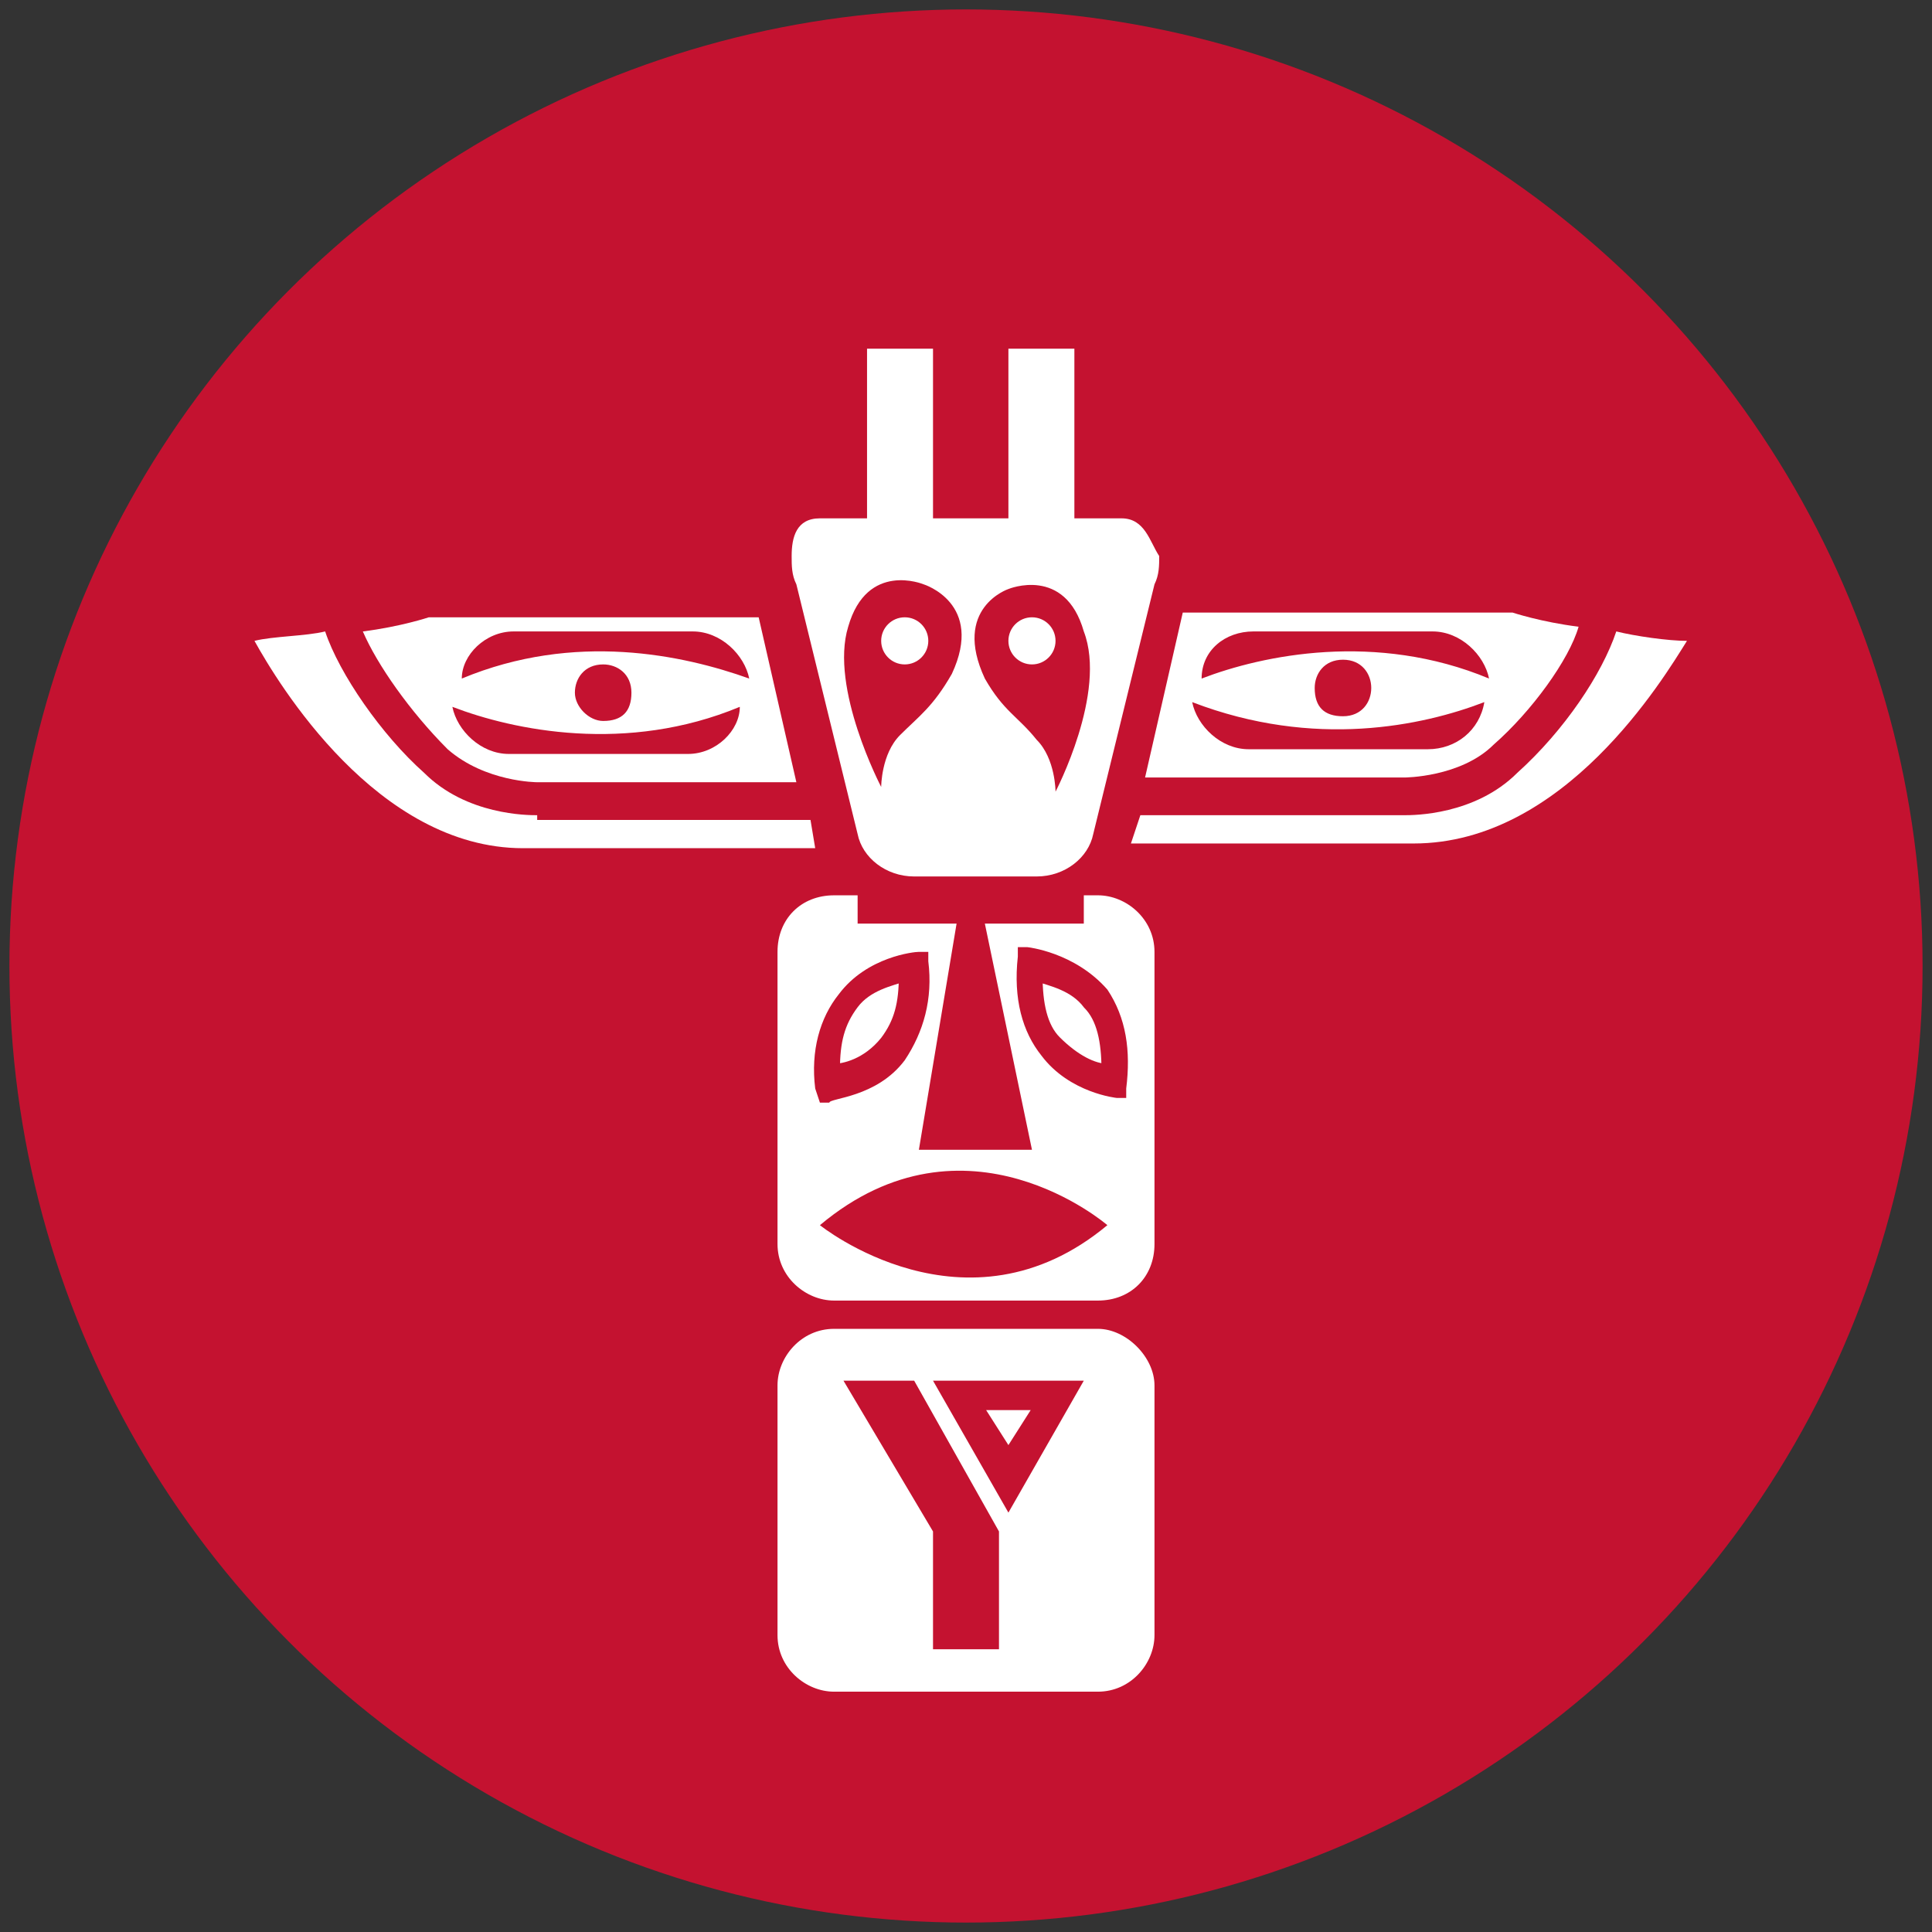 <?xml version="1.0" encoding="utf-8"?>
<!-- Generator: Adobe Illustrator 19.2.0, SVG Export Plug-In . SVG Version: 6.00 Build 0)  -->
<svg version="1.1" id="Layer_1" xmlns="http://www.w3.org/2000/svg" xmlns:xlink="http://www.w3.org/1999/xlink" x="0px" y="0px"
	 viewBox="0 0 41 41" style="enable-background:new 0 0 41 41;" xml:space="preserve">
<rect x="0" y="0" width="41" height="41" fill="#333333" stroke="none"/>
<style type="text/css">
	.st0{fill:#C41230;}
	.st1{fill:#FFFFFF;stroke:#C41230;stroke-width:0.25;stroke-miterlimit:10;}
	.st2{fill:#FFFFFF;}
</style>
<g>
	<circle class="st0" cx="20.5" cy="20.5" r="20.3"/>
	<g>
		<g>
			<path class="st1" d="M22,20.7c0,0.6,0.1,1.1,0.4,1.4c0.4,0.4,0.8,0.6,1.1,0.6c0-0.6-0.1-1.1-0.4-1.4C22.8,20.9,22.3,20.8,22,20.7
				z"/>
			<g>
				<path class="st2" d="M23.3,19H23v0.6h-2.1l1,4.8h-2.4l0.8-4.8h-2.1V19h-0.5c-0.7,0-1.2,0.5-1.2,1.2v6.2c0,0.7,0.6,1.2,1.2,1.2
					h5.6c0.7,0,1.2-0.5,1.2-1.2v-6.2C24.5,19.5,23.9,19,23.3,19z M17.3,23.1c-0.1-0.8,0.1-1.5,0.5-2c0.6-0.8,1.6-0.9,1.7-0.9l0.2,0
					l0,0.2c0.1,0.8-0.1,1.5-0.5,2.1c-0.6,0.8-1.6,0.8-1.6,0.9l-0.2,0L17.3,23.1z M17.4,26c3.1-2.6,6.1,0,6.1,0
					C20.5,28.5,17.4,26,17.4,26z M23.9,23.1l0,0.2l-0.2,0c0,0-1-0.1-1.6-0.9c-0.4-0.5-0.6-1.2-0.5-2.1l0-0.2l0.2,0
					c0,0,1,0.1,1.7,0.9C23.9,21.6,24,22.3,23.9,23.1z"/>
			</g>
			<path class="st1" d="M18.8,22.1c0.3-0.4,0.4-0.8,0.4-1.4c-0.3,0.1-0.8,0.2-1.1,0.6c-0.3,0.4-0.4,0.8-0.4,1.4
				C17.9,22.7,18.4,22.6,18.8,22.1z"/>
		</g>
		<g>
			<polygon class="st1" points="21.4,30.9 22.1,29.8 20.7,29.8 			"/>
			<path class="st2" d="M23.3,28.2h-5.6c-0.7,0-1.2,0.6-1.2,1.2v5.3c0,0.7,0.6,1.2,1.2,1.2h5.6c0.7,0,1.2-0.6,1.2-1.2v-5.3
				C24.5,28.8,23.9,28.2,23.3,28.2z M21.2,35h-1.4v-2.5l-1.9-3.2h1.5l1.8,3.2V35z M21.4,32.1l-1.6-2.8H23L21.4,32.1z"/>
		</g>
		<path class="st2" d="M23.8,11C23.8,11,23.8,11,23.8,11c-0.3,0-0.6,0-1,0V7.4h-1.4V11c-0.5,0-1.1,0-1.6,0V7.4h-1.4V11
			c-0.6,0-0.9,0-0.9,0c0,0-0.1,0-0.1,0c-0.5,0-0.6,0.4-0.6,0.8c0,0.2,0,0.4,0.1,0.6l1.3,5.3c0.1,0.5,0.6,0.9,1.2,0.9h0.2h2.2h0.2
			c0.6,0,1.1-0.4,1.2-0.9l1.3-5.3c0.1-0.2,0.1-0.4,0.1-0.6C24.4,11.5,24.3,11,23.8,11z M20.2,14.3c-0.4,0.7-0.7,0.9-1.1,1.3
			c-0.4,0.4-0.4,1.1-0.4,1.1s-1.1-2.1-0.7-3.4c0.4-1.4,1.6-0.9,1.6-0.9S20.9,12.8,20.2,14.3z M22.4,16.8c0,0,0-0.7-0.4-1.1
			c-0.4-0.5-0.7-0.6-1.1-1.3c-0.7-1.5,0.5-1.9,0.5-1.9s1.2-0.5,1.6,0.9C23.5,14.7,22.4,16.8,22.4,16.8z"/>
		<g>
			<circle class="st2" cx="19.2" cy="13.6" r="0.5"/>
			<circle class="st2" cx="21.9" cy="13.6" r="0.5"/>
		</g>
		<path class="st2" d="M11.4,17.3c-0.2,0-1.5,0-2.4-0.9c-0.9-0.8-1.8-2.1-2.1-3c-0.4,0.1-1.1,0.1-1.5,0.2C5.9,14.5,8,18,11.1,18
			c0,0,0.1,0,0.1,0l6.1,0l-0.1-0.6H11.4z"/>
		<path class="st2" d="M9.5,15.9c0.8,0.7,1.9,0.7,1.9,0.7h5.5l-0.8-3.5h-7c0,0-0.6,0.2-1.4,0.3C8,14.1,8.7,15.1,9.5,15.9z M14.6,16
			h-3.8c-0.6,0-1.1-0.5-1.2-1c1.3,0.5,3.7,1,6.1,0C15.7,15.5,15.2,16,14.6,16z M12.2,14.7c0-0.3,0.2-0.6,0.6-0.6
			c0.3,0,0.6,0.2,0.6,0.6s-0.2,0.6-0.6,0.6C12.5,15.3,12.2,15,12.2,14.7z M10.9,13.4h3.8c0.6,0,1.1,0.5,1.2,1c-1.4-0.5-3.7-1-6.1,0
			C9.8,13.9,10.3,13.4,10.9,13.4z"/>
		<path class="st2" d="M30,17.9C30.1,17.9,30.1,17.9,30,17.9c3.2,0,5.3-3.5,5.8-4.3c-0.4,0-1.1-0.1-1.5-0.2c-0.3,0.9-1.1,2.1-2.1,3
			c-0.9,0.9-2.2,0.9-2.4,0.9c0,0,0,0,0,0h-5.6L24,17.9L30,17.9z"/>
		<path class="st2" d="M29.8,16.5c0,0,1.2,0,1.9-0.7c0.8-0.7,1.6-1.8,1.8-2.5c-0.8-0.1-1.4-0.3-1.4-0.3l-7,0l-0.8,3.5H29.8z
			 M26.6,13.4h3.8c0.6,0,1.1,0.5,1.2,1c-2.4-1-4.8-0.5-6.1,0C25.5,13.8,26,13.4,26.6,13.4z M29.1,14.6c0,0.3-0.2,0.6-0.6,0.6
			s-0.6-0.2-0.6-0.6c0-0.3,0.2-0.6,0.6-0.6S29.1,14.3,29.1,14.6z M31.5,14.9c-0.1,0.6-0.6,1-1.2,1h-3.8c-0.6,0-1.1-0.5-1.2-1
			C27.9,15.9,30.2,15.4,31.5,14.9z"/>
	</g>
</g>
</svg>
